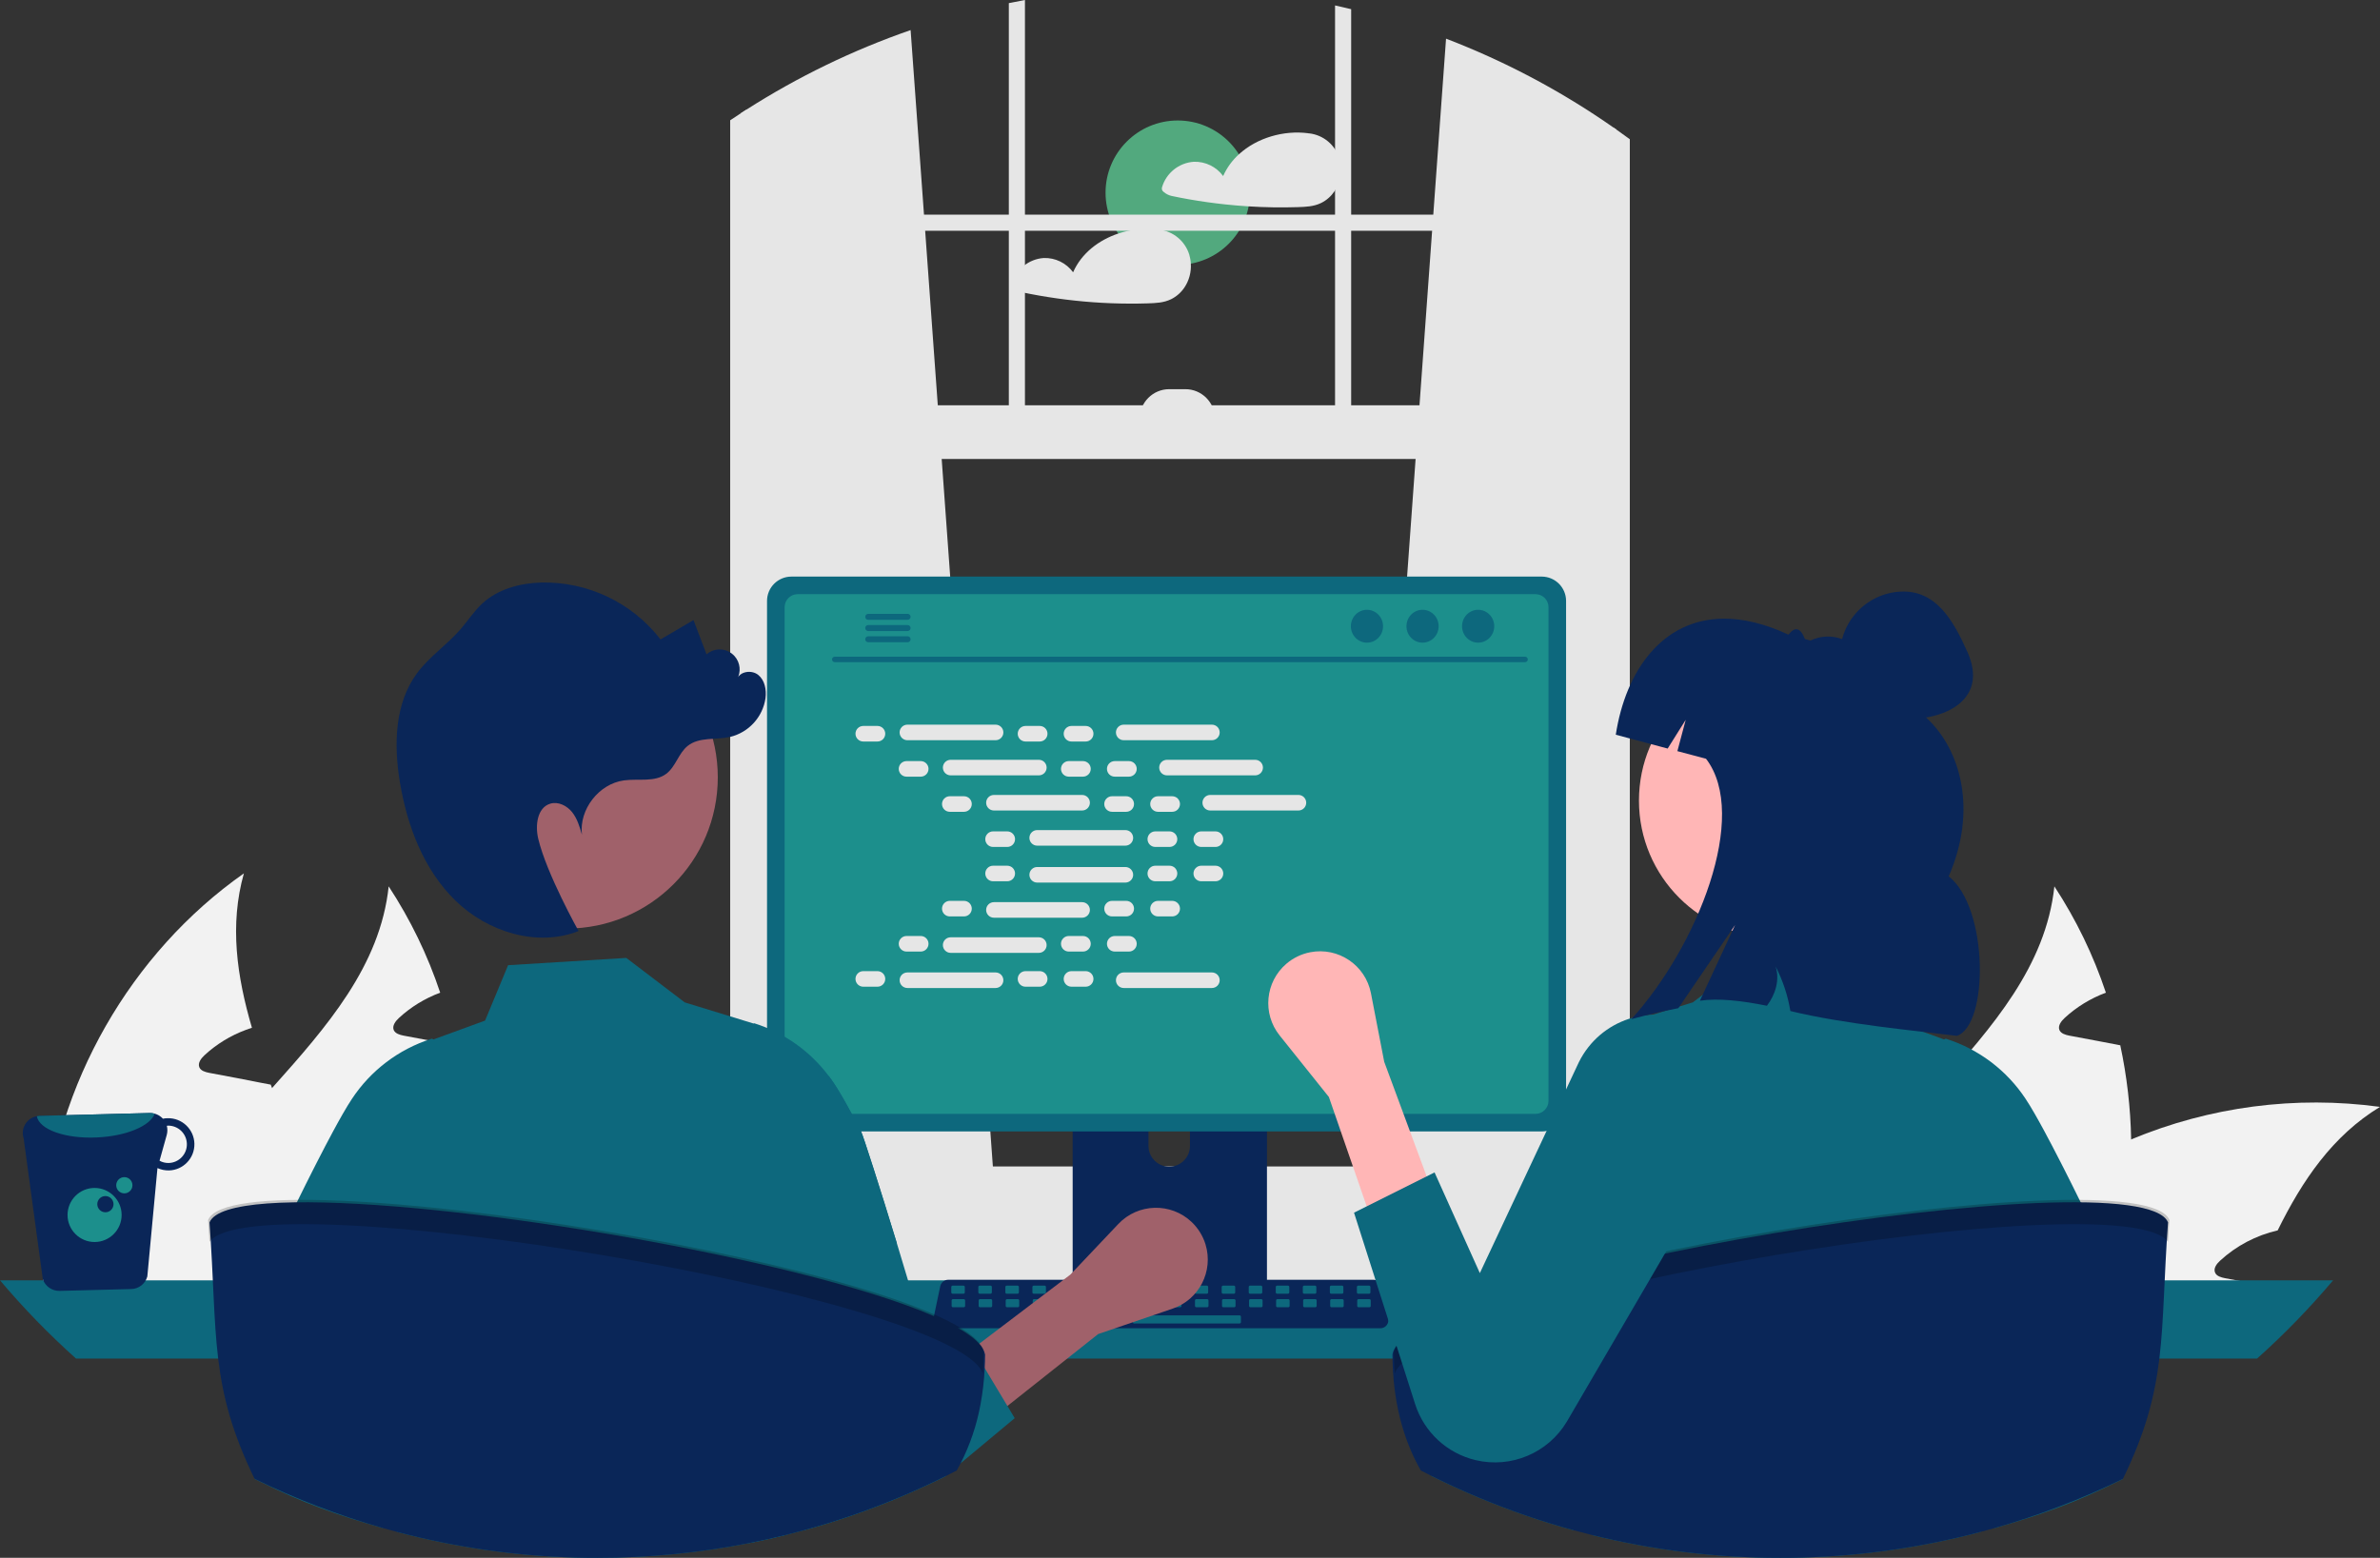 <?xml version="1.0" encoding="utf-8"?>
<!-- Generator: Adobe Illustrator 28.1.0, SVG Export Plug-In . SVG Version: 6.00 Build 0)  -->
<svg version="1.1" id="Layer_1" xmlns="http://www.w3.org/2000/svg" xmlns:xlink="http://www.w3.org/1999/xlink" x="0px" y="0px"
	 viewBox="0 0 880.16 576.27" enable-background="new 0 0 880.16 576.27" xml:space="preserve">
<rect x="0" y="0" width="880.16" height="576.27" fill="#333333" stroke="none"/>
<circle fill="#52A97E" cx="435.55" cy="71.27" r="26.7"/>
<path fill="#E6E6E6" d="M495.31,58.62c-1.54-5.05-5.93-8.7-11.17-9.29c-0.06-0.01-0.12-0.01-0.18,0c-0.07-0.02-0.15-0.04-0.22-0.05
	c-8.94-1.16-18.88,1.66-25.57,7.8c-2.48,2.24-4.47,4.98-5.83,8.04c-2.52-3.44-6.57-5.41-10.83-5.28c-5.54,0.37-10.26,4.17-11.8,9.51
	c-0.17,0.65,0.11,1.34,0.69,1.69c0.8,0.69,1.76,1.17,2.79,1.42c2.21,0.47,4.44,0.9,6.67,1.29c4.36,0.76,8.74,1.38,13.15,1.85
	c2.91,0.31,5.83,0.56,8.75,0.74c6.04,0.38,12.11,0.47,18.16,0.28c3-0.1,5.88-0.2,8.62-1.52c2-0.98,3.7-2.47,4.95-4.31
	C495.87,67.21,496.54,62.75,495.31,58.62z"/>
<path fill="#E6E6E6" d="M440.38,97.52c-0.05-1.12-0.24-2.23-0.56-3.3c-1.55-5.05-5.94-8.69-11.18-9.29c-0.06-0.01-0.11-0.01-0.17,0
	c-0.08-0.02-0.15-0.04-0.23-0.05c-4.95-0.61-9.97-0.09-14.69,1.51c-7.26,2.43-13.63,7.33-16.7,14.33
	c-2.52-3.44-6.58-5.42-10.84-5.28c-5.54,0.37-10.26,4.17-11.8,9.51c-0.16,0.65,0.12,1.34,0.69,1.69c0.81,0.69,1.76,1.17,2.79,1.42
	c2.22,0.47,4.44,0.9,6.68,1.29c4.36,0.76,8.74,1.38,13.14,1.85c8.94,0.96,17.93,1.3,26.92,1.02c2.99-0.1,5.88-0.2,8.62-1.52
	c1.99-0.98,3.7-2.47,4.94-4.31C439.75,103.78,440.59,100.66,440.38,97.52z"/>
<path fill="#F2F2F2" d="M788.13,421.51c0.38,18.21-2.13,36.36-7.44,53.77c-0.19,0.63-0.41,1.27-0.63,1.9H670.5
	c1.57-7.71,4.05-15.21,7.41-22.33c9.12-19.35,24-35.91,38.7-52.36c20.24-22.66,40-45.14,43.13-74.61
	c8.02,12.23,14.43,25.45,19.05,39.33c-5.66,2.1-10.86,5.28-15.29,9.38c-1.23,1.15-2.53,2.83-1.9,4.43c0.6,1.34,2.23,1.79,3.68,2.08
	c3.5,0.67,7,1.34,10.49,1.97c2.75,0.56,5.54,1.08,8.34,1.6C786.57,398.14,787.91,409.8,788.13,421.51z"/>
<path fill="#F2F2F2" d="M880.16,409.45c-17.56,10.68-28.73,27.2-37.85,45.7c-7.93,1.81-15.26,5.66-21.25,11.16
	c-1.27,1.15-2.57,2.83-1.9,4.43c0.56,1.34,2.23,1.79,3.68,2.08c3.46,0.67,7,1.34,10.46,1.97c-0.33,0.78-0.67,1.6-1,2.38H716.2
	c5.27-7.11,11.11-13.78,17.45-19.95c1.38-1.38,2.79-2.68,4.24-4.02c14.8-13.38,31.79-24.1,50.24-31.71
	C817.19,409.37,848.96,405.2,880.16,409.45z"/>
<path fill="#F2F2F2" d="M735.55,477.18H632.17c-0.56-8.28-0.51-16.59,0.15-24.86c4.13-51.09,31.93-99.77,73.87-129.24
	c-5.36,19.09-2.6,38.07,2.98,57.12c-0.78,0.26-1.56,0.48-2.27,0.78c-5.66,2.1-10.86,5.28-15.29,9.38c-1.23,1.15-2.53,2.83-1.9,4.43
	c0.56,1.34,2.23,1.79,3.68,2.08c3.5,0.67,7,1.34,10.46,1.97c2.79,0.56,5.58,1.08,8.37,1.64c1.3,0.22,2.6,0.48,3.91,0.74
	c0.19,0.45,0.3,0.86,0.48,1.27c6.55,18.05,13.69,36.25,17.04,54.74c0.83,4.64,1.4,9.32,1.71,14.03
	C735.48,473.24,735.55,475.21,735.55,477.18z"/>
<path fill="#F2F2F2" d="M172.13,421.51c0.38,18.21-2.13,36.36-7.44,53.77c-0.19,0.63-0.41,1.27-0.63,1.9H54.5
	c1.57-7.71,4.05-15.21,7.41-22.33c9.12-19.35,24-35.91,38.7-52.36c20.24-22.66,40-45.14,43.13-74.61
	c8.02,12.23,14.43,25.45,19.05,39.33c-5.66,2.1-10.86,5.28-15.29,9.38c-1.23,1.15-2.53,2.83-1.9,4.43c0.6,1.34,2.23,1.79,3.68,2.08
	c3.5,0.67,7,1.34,10.49,1.97c2.75,0.56,5.54,1.08,8.34,1.6C170.57,398.14,171.91,409.8,172.13,421.51z"/>
<path fill="#F2F2F2" d="M264.16,409.45c-17.56,10.68-28.73,27.2-37.85,45.7c-7.93,1.81-15.26,5.66-21.25,11.16
	c-1.27,1.15-2.57,2.83-1.9,4.43c0.56,1.34,2.23,1.79,3.68,2.08c3.46,0.67,7,1.34,10.46,1.97c-0.33,0.78-0.67,1.6-1,2.38H100.2
	c5.27-7.11,11.11-13.78,17.45-19.95c1.38-1.38,2.79-2.68,4.24-4.02c14.8-13.38,31.79-24.1,50.24-31.71
	C201.19,409.37,232.96,405.2,264.16,409.45z"/>
<path fill="#F2F2F2" d="M119.55,477.18H16.17c-0.56-8.28-0.51-16.59,0.15-24.86c4.13-51.09,31.93-99.77,73.87-129.24
	c-5.36,19.09-2.6,38.07,2.98,57.12c-0.78,0.26-1.56,0.48-2.27,0.78c-5.66,2.1-10.86,5.28-15.29,9.38c-1.23,1.15-2.53,2.83-1.9,4.43
	c0.56,1.34,2.23,1.79,3.68,2.08c3.5,0.67,7,1.34,10.46,1.97c2.79,0.56,5.58,1.08,8.37,1.64c1.3,0.22,2.61,0.48,3.91,0.74
	c0.19,0.45,0.3,0.86,0.48,1.27c6.55,18.05,13.69,36.25,17.04,54.74c0.83,4.64,1.4,9.32,1.71,14.03
	C119.48,473.24,119.55,475.21,119.55,477.18z"/>
<path fill="#E6E6E6" d="M504.41,433.78l92.37,8.2l0.99,0.09V47.93c-0.33-0.23-0.66-0.46-0.99-0.69
	c-19.25-13.47-40.08-24.53-62.01-32.94l-4.72,65.1l-0.43,5.96l-4.67,64.56l-1.44,19.86l-18.93,261.7L504.41,433.78z"/>
<path fill="#E6E6E6" d="M275.98,40.59c-0.66,0.42-1.32,0.84-1.98,1.28v400.2l1.98-0.18l91.37-8.11l-0.17-2.3l-18.93-261.7
	l-1.44-19.86l-4.67-64.56l-0.43-5.96l-4.95-68.27C315.41,18.53,295.01,28.42,275.98,40.59z"/>
<path fill="#E6E6E6" d="M274,41.87c-1.33,0.86-2.66,1.74-3.97,2.63v403.03c0,10.07,5.97,18.51,13.95,20.66
	c1.3,0.35,2.65,0.53,4,0.53h296.8c1.35,0,2.69-0.18,3.99-0.53c2.97-0.82,5.65-2.43,7.78-4.66c4.05-4.33,6.27-10.07,6.18-16V51.51
	c-1.64-1.21-3.29-2.41-4.96-3.58c-0.33-0.23-0.66-0.46-0.99-0.69v400.29c0,1.3-0.15,2.59-0.46,3.85
	c-1.41,5.95-6.06,10.31-11.54,10.31h-296.8c-6.62,0-12-6.35-12-14.16V40.59C275.32,41.01,274.66,41.43,274,41.87z"/>
<rect x="273" y="79.4" fill="#E6E6E6" width="326.75" height="5.96"/>
<path fill="#E6E6E6" d="M499.68,3.39c-1.98-0.49-3.96-0.95-5.96-1.38v161.81h5.96V3.39z"/>
<path fill="#E6E6E6" d="M379.04,0c-1.99,0.37-3.98,0.75-5.96,1.16v162.66h5.96V0z"/>
<path fill="#E6E6E6" d="M208.94,458.29c0,3.42,0.65,6.81,1.93,9.98c0.49,1.23,1.08,2.42,1.75,3.56c0.87,1.49,1.88,2.89,3.02,4.18
	c5.08,5.79,12.41,9.11,20.12,9.11h391.31c14.81,0,26.82-12.01,26.82-26.82s-12.01-26.82-26.82-26.82H235.76
	C220.96,431.49,208.96,443.49,208.94,458.29z"/>
<rect x="273" y="149.92" fill="#E6E6E6" width="324.77" height="19.86"/>
<path fill="#E6E6E6" d="M449.29,154.88h-27.81l0,0l0,0c0-6.03,4.89-10.92,10.92-10.92h5.96
	C444.4,143.96,449.29,148.85,449.29,154.88C449.29,154.88,449.29,154.88,449.29,154.88L449.29,154.88L449.29,154.88z"/>
<path fill="#0D687D" d="M0,473.61c8.69,10.29,18.08,19.97,28.12,28.95H834.7c10.04-8.98,19.43-18.66,28.12-28.95H0z"/>
<path fill="#0A2658" d="M396.69,376.8v102.56h71.85V376.8c0-1.51-0.98-2.85-2.43-3.3c-0.33-0.11-0.68-0.16-1.03-0.16h-64.92
	C398.25,373.34,396.69,374.88,396.69,376.8C396.69,376.8,396.69,376.8,396.69,376.8z M424.73,412.04c0.04-4.24,3.5-7.64,7.74-7.6
	c4.18,0.04,7.56,3.42,7.6,7.6v11.9c-0.02,4.24-3.47,7.65-7.71,7.63c-4.21-0.02-7.61-3.43-7.63-7.63V412.04z"/>
<path fill="#0D687D" d="M396.47,476.08v9.89c0,1.07,0.86,1.93,1.93,1.94h68.43c1.07-0.01,1.93-0.87,1.93-1.94v-9.89H396.47z"/>
<path fill="#0D687D" d="M283.66,222.28v187.26c0,4.97,4.03,9,9,9h277.5c4.97,0,9-4.03,9-9V222.28c-0.01-4.96-4.04-8.98-9-8.99
	h-277.5C287.7,213.3,283.67,217.32,283.66,222.28z"/>
<path fill="#1C8F8C" d="M290.17,224.61v182.62c0,2.65,2.16,4.81,4.81,4.81h272.87c2.65,0,4.81-2.16,4.81-4.81V224.61
	c0-2.66-2.15-4.81-4.81-4.82H294.98C292.32,219.8,290.17,221.95,290.17,224.61z"/>
<path fill="#0A2658" d="M345.81,490.24c0.56,0.71,1.42,1.11,2.32,1.11h162.34c1.65,0,2.99-1.34,2.98-2.99c0-0.2-0.02-0.41-0.06-0.61
	l-2.52-11.97c-0.21-0.99-0.91-1.81-1.86-2.17c-0.34-0.13-0.7-0.2-1.06-0.2H350.64c-0.36,0-0.72,0.07-1.06,0.2
	c-0.95,0.36-1.65,1.18-1.86,2.17l-2.52,11.97C345.02,488.63,345.24,489.54,345.81,490.24z"/>
<path fill="#0D687D" d="M506.31,478.57h-4.02c-0.27,0-0.49-0.22-0.49-0.49v-2.02c0-0.27,0.22-0.49,0.49-0.49h4.02
	c0.27,0,0.49,0.22,0.49,0.49v2.02C506.8,478.35,506.58,478.57,506.31,478.57z"/>
<path fill="#0D687D" d="M496.31,478.57h-4.02c-0.27,0-0.49-0.22-0.49-0.49v-2.02c0-0.27,0.22-0.49,0.49-0.49h4.02
	c0.27,0,0.49,0.22,0.49,0.49v2.02C496.8,478.35,496.58,478.57,496.31,478.57z"/>
<path fill="#0D687D" d="M486.31,478.57h-4.02c-0.27,0-0.49-0.22-0.49-0.49v-2.02c0-0.27,0.22-0.49,0.49-0.49h4.02
	c0.27,0,0.49,0.22,0.49,0.49v2.02C486.8,478.35,486.58,478.57,486.31,478.57z"/>
<path fill="#0D687D" d="M476.31,478.57h-4.02c-0.27,0-0.49-0.22-0.49-0.49v-2.02c0-0.27,0.22-0.49,0.49-0.49h4.02
	c0.27,0,0.49,0.22,0.49,0.49v2.02C476.8,478.35,476.58,478.57,476.31,478.57z"/>
<path fill="#0D687D" d="M466.31,478.57h-4.02c-0.27,0-0.49-0.22-0.49-0.49v-2.02c0-0.27,0.22-0.49,0.49-0.49h4.02
	c0.27,0,0.49,0.22,0.49,0.49v2.02C466.8,478.35,466.58,478.57,466.31,478.57z"/>
<path fill="#0D687D" d="M456.31,478.57h-4.02c-0.27,0-0.49-0.22-0.49-0.49v-2.02c0-0.27,0.22-0.49,0.49-0.49h4.02
	c0.27,0,0.49,0.22,0.49,0.49v2.02C456.8,478.35,456.58,478.57,456.31,478.57z"/>
<path fill="#0D687D" d="M446.31,478.57h-4.02c-0.27,0-0.49-0.22-0.49-0.49v-2.02c0-0.27,0.22-0.49,0.49-0.49h4.02
	c0.27,0,0.49,0.22,0.49,0.49v2.02C446.8,478.35,446.58,478.57,446.31,478.57z"/>
<path fill="#0D687D" d="M436.31,478.57h-4.02c-0.27,0-0.49-0.22-0.49-0.49v-2.02c0-0.27,0.22-0.49,0.49-0.49h4.02
	c0.27,0,0.49,0.22,0.49,0.49v2.02C436.8,478.35,436.58,478.57,436.31,478.57z"/>
<path fill="#0D687D" d="M426.31,478.57h-4.02c-0.27,0-0.49-0.22-0.49-0.49v-2.02c0-0.27,0.22-0.49,0.49-0.49h4.02
	c0.27,0,0.49,0.22,0.49,0.49v2.02C426.8,478.35,426.58,478.57,426.31,478.57z"/>
<path fill="#0D687D" d="M416.31,478.57h-4.02c-0.27,0-0.49-0.22-0.49-0.49v-2.02c0-0.27,0.22-0.49,0.49-0.49h4.02
	c0.27,0,0.49,0.22,0.49,0.49v2.02C416.8,478.35,416.58,478.57,416.31,478.57z"/>
<path fill="#0D687D" d="M406.31,478.57h-4.02c-0.27,0-0.49-0.22-0.49-0.49v-2.02c0-0.27,0.22-0.49,0.49-0.49h4.02
	c0.27,0,0.49,0.22,0.49,0.49v2.02C406.8,478.35,406.58,478.57,406.31,478.57z"/>
<path fill="#0D687D" d="M396.31,478.57h-4.02c-0.27,0-0.49-0.22-0.49-0.49v-2.02c0-0.27,0.22-0.49,0.49-0.49h4.02
	c0.27,0,0.49,0.22,0.49,0.49v2.02C396.8,478.35,396.58,478.57,396.31,478.57z"/>
<path fill="#0D687D" d="M386.31,478.57h-4.02c-0.27,0-0.49-0.22-0.49-0.49v-2.02c0-0.27,0.22-0.49,0.49-0.49h4.02
	c0.27,0,0.49,0.22,0.49,0.49v2.02C386.8,478.35,386.58,478.57,386.31,478.57z"/>
<path fill="#0D687D" d="M376.31,478.57h-4.02c-0.27,0-0.49-0.22-0.49-0.49v-2.02c0-0.27,0.22-0.49,0.49-0.49h4.02
	c0.27,0,0.49,0.22,0.49,0.49v2.02C376.8,478.35,376.58,478.57,376.31,478.57z"/>
<path fill="#0D687D" d="M366.31,478.57h-4.02c-0.27,0-0.49-0.22-0.49-0.49v-2.02c0-0.27,0.22-0.49,0.49-0.49h4.02
	c0.27,0,0.49,0.22,0.49,0.49v2.02C366.8,478.35,366.58,478.57,366.31,478.57z"/>
<path fill="#0D687D" d="M356.31,478.57h-4.02c-0.27,0-0.49-0.22-0.49-0.49v-2.02c0-0.27,0.22-0.49,0.49-0.49h4.02
	c0.27,0,0.49,0.22,0.49,0.49v2.02C356.8,478.35,356.58,478.57,356.31,478.57z"/>
<path fill="#0D687D" d="M506.43,483.57h-4.02c-0.27,0-0.49-0.22-0.49-0.49v-2.02c0-0.27,0.22-0.49,0.49-0.49h4.02
	c0.27,0,0.49,0.22,0.49,0.49v2.02C506.92,483.35,506.7,483.57,506.43,483.57z"/>
<path fill="#0D687D" d="M496.43,483.57h-4.02c-0.27,0-0.49-0.22-0.49-0.49v-2.02c0-0.27,0.22-0.49,0.49-0.49h4.02
	c0.27,0,0.49,0.22,0.49,0.49v2.02C496.92,483.35,496.7,483.57,496.43,483.57z"/>
<path fill="#0D687D" d="M486.43,483.57h-4.02c-0.27,0-0.49-0.22-0.49-0.49v-2.02c0-0.27,0.22-0.49,0.49-0.49h4.02
	c0.27,0,0.49,0.22,0.49,0.49v2.02C486.92,483.35,486.7,483.57,486.43,483.57z"/>
<path fill="#0D687D" d="M476.43,483.57h-4.02c-0.27,0-0.49-0.22-0.49-0.49v-2.02c0-0.27,0.22-0.49,0.49-0.49h4.02
	c0.27,0,0.49,0.22,0.49,0.49v2.02C476.92,483.35,476.7,483.57,476.43,483.57z"/>
<path fill="#0D687D" d="M466.43,483.57h-4.02c-0.27,0-0.49-0.22-0.49-0.49v-2.02c0-0.27,0.22-0.49,0.49-0.49h4.02
	c0.27,0,0.49,0.22,0.49,0.49v2.02C466.92,483.35,466.7,483.57,466.43,483.57z"/>
<path fill="#0D687D" d="M456.43,483.57h-4.02c-0.27,0-0.49-0.22-0.49-0.49v-2.02c0-0.27,0.22-0.49,0.49-0.49h4.02
	c0.27,0,0.49,0.22,0.49,0.49v2.02C456.92,483.35,456.7,483.57,456.43,483.57z"/>
<path fill="#0D687D" d="M446.43,483.57h-4.02c-0.27,0-0.49-0.22-0.49-0.49v-2.02c0-0.27,0.22-0.49,0.49-0.49h4.02
	c0.27,0,0.49,0.22,0.49,0.49v2.02C446.92,483.35,446.7,483.57,446.43,483.57z"/>
<path fill="#0D687D" d="M436.43,483.57h-4.02c-0.27,0-0.49-0.22-0.49-0.49v-2.02c0-0.27,0.22-0.49,0.49-0.49h4.02
	c0.27,0,0.49,0.22,0.49,0.49v2.02C436.92,483.35,436.7,483.57,436.43,483.57z"/>
<path fill="#0D687D" d="M426.43,483.57h-4.02c-0.27,0-0.49-0.22-0.49-0.49v-2.02c0-0.27,0.22-0.49,0.49-0.49h4.02
	c0.27,0,0.49,0.22,0.49,0.49v2.02C426.92,483.35,426.7,483.57,426.43,483.57z"/>
<path fill="#0D687D" d="M416.43,483.57h-4.02c-0.27,0-0.49-0.22-0.49-0.49v-2.02c0-0.27,0.22-0.49,0.49-0.49h4.02
	c0.27,0,0.49,0.22,0.49,0.49v2.02C416.92,483.35,416.7,483.57,416.43,483.57z"/>
<path fill="#0D687D" d="M406.43,483.57h-4.02c-0.27,0-0.49-0.22-0.49-0.49v-2.02c0-0.27,0.22-0.49,0.49-0.49h4.02
	c0.27,0,0.49,0.22,0.49,0.49v2.02C406.92,483.35,406.7,483.57,406.43,483.57z"/>
<path fill="#0D687D" d="M396.43,483.57h-4.02c-0.27,0-0.49-0.22-0.49-0.49v-2.02c0-0.27,0.22-0.49,0.49-0.49h4.02
	c0.27,0,0.49,0.22,0.49,0.49v2.02C396.92,483.35,396.7,483.57,396.43,483.57z"/>
<path fill="#0D687D" d="M386.43,483.57h-4.02c-0.27,0-0.49-0.22-0.49-0.49v-2.02c0-0.27,0.22-0.49,0.49-0.49h4.02
	c0.27,0,0.49,0.22,0.49,0.49v2.02C386.92,483.35,386.7,483.57,386.43,483.57z"/>
<path fill="#0D687D" d="M376.43,483.57h-4.02c-0.27,0-0.49-0.22-0.49-0.49v-2.02c0-0.27,0.22-0.49,0.49-0.49h4.02
	c0.27,0,0.49,0.22,0.49,0.49v2.02C376.92,483.35,376.7,483.57,376.43,483.57z"/>
<path fill="#0D687D" d="M366.43,483.57h-4.02c-0.27,0-0.49-0.22-0.49-0.49v-2.02c0-0.27,0.22-0.49,0.49-0.49h4.02
	c0.27,0,0.49,0.22,0.49,0.49v2.02C366.92,483.35,366.7,483.57,366.43,483.57z"/>
<path fill="#0D687D" d="M356.43,483.57h-4.02c-0.27,0-0.49-0.22-0.49-0.49v-2.02c0-0.27,0.22-0.49,0.49-0.49h4.02
	c0.27,0,0.49,0.22,0.49,0.49v2.02C356.92,483.35,356.7,483.57,356.43,483.57z"/>
<path fill="#0D687D" d="M458.43,489.57H419.4c-0.27,0-0.49-0.22-0.49-0.49v-2.02c0-0.27,0.22-0.49,0.49-0.49h39.02
	c0.27,0,0.49,0.22,0.49,0.49v2.02C458.92,489.35,458.7,489.57,458.43,489.57z"/>
<path fill="#0D687D" d="M308.69,244.95h255.32c0.56-0.01,1.01-0.48,0.99-1.04c-0.01-0.54-0.45-0.98-0.99-0.99H308.69
	c-0.56,0.01-1.01,0.48-0.99,1.04C307.71,244.5,308.15,244.93,308.69,244.95z"/>
<ellipse fill="#0D687D" cx="546.64" cy="231.65" rx="5.95" ry="6.08"/>
<ellipse fill="#0D687D" cx="526.08" cy="231.65" rx="5.95" ry="6.08"/>
<ellipse fill="#0D687D" cx="505.52" cy="231.65" rx="5.95" ry="6.08"/>
<path fill="#0D687D" d="M319.98,228.18c0,0.6,0.48,1.1,1.09,1.1c0,0,0,0,0,0h14.6c0.61-0.01,1.09-0.52,1.08-1.13
	c-0.01-0.59-0.49-1.07-1.08-1.08h-14.6C320.46,227.08,319.98,227.57,319.98,228.18z"/>
<path fill="#0D687D" d="M319.98,232.33c0,0.6,0.48,1.1,1.09,1.1c0,0,0,0,0,0h14.6c0.61-0.01,1.09-0.52,1.08-1.13
	c-0.01-0.59-0.49-1.07-1.08-1.08h-14.6C320.46,231.23,319.98,231.72,319.98,232.33z"/>
<path fill="#0D687D" d="M319.98,236.47c0,0.61,0.48,1.1,1.09,1.11h14.6c0.61-0.01,1.09-0.52,1.08-1.13
	c-0.01-0.59-0.49-1.07-1.08-1.08h-14.6C320.47,235.37,319.98,235.86,319.98,236.47C319.98,236.47,319.98,236.47,319.98,236.47z"/>
<path fill="#E6E6E6" d="M319.25,268.54h5.25c1.59,0,2.88,1.29,2.88,2.88v0c0,1.59-1.29,2.88-2.88,2.88h-5.25
	c-1.59,0-2.88-1.29-2.88-2.88v0C316.37,269.83,317.66,268.54,319.25,268.54z"/>
<path fill="#E6E6E6" d="M379.25,268.54h5.25c1.59,0,2.88,1.29,2.88,2.88v0c0,1.59-1.29,2.88-2.88,2.88h-5.25
	c-1.59,0-2.88-1.29-2.88-2.88v0C376.37,269.83,377.66,268.54,379.25,268.54z"/>
<path fill="#E6E6E6" d="M396.25,268.54h5.25c1.59,0,2.88,1.29,2.88,2.88v0c0,1.59-1.29,2.88-2.88,2.88h-5.25
	c-1.59,0-2.88-1.29-2.88-2.88v0C393.37,269.83,394.66,268.54,396.25,268.54z"/>
<path fill="#E6E6E6" d="M335.57,268.06h32.61c1.59,0,2.88,1.29,2.88,2.88v0c0,1.59-1.29,2.88-2.88,2.88h-32.61
	c-1.59,0-2.88-1.29-2.88-2.88v0C332.69,269.35,333.98,268.06,335.57,268.06z"/>
<path fill="#E6E6E6" d="M415.57,268.06h32.61c1.59,0,2.88,1.29,2.88,2.88v0c0,1.59-1.29,2.88-2.88,2.88h-32.61
	c-1.59,0-2.88-1.29-2.88-2.88v0C412.69,269.35,413.98,268.06,415.57,268.06z"/>
<path fill="#E6E6E6" d="M335.25,281.54h5.25c1.59,0,2.88,1.29,2.88,2.88v0c0,1.59-1.29,2.88-2.88,2.88h-5.25
	c-1.59,0-2.88-1.29-2.88-2.88v0C332.37,282.83,333.66,281.54,335.25,281.54z"/>
<path fill="#E6E6E6" d="M395.25,281.54h5.25c1.59,0,2.88,1.29,2.88,2.88v0c0,1.59-1.29,2.88-2.88,2.88h-5.25
	c-1.59,0-2.88-1.29-2.88-2.88v0C392.37,282.83,393.66,281.54,395.25,281.54z"/>
<path fill="#E6E6E6" d="M412.25,281.54h5.25c1.59,0,2.88,1.29,2.88,2.88v0c0,1.59-1.29,2.88-2.88,2.88h-5.25
	c-1.59,0-2.88-1.29-2.88-2.88v0C409.37,282.83,410.66,281.54,412.25,281.54z"/>
<path fill="#E6E6E6" d="M351.57,281.06h32.61c1.59,0,2.88,1.29,2.88,2.88v0c0,1.59-1.29,2.88-2.88,2.88h-32.61
	c-1.59,0-2.88-1.29-2.88-2.88v0C348.69,282.35,349.98,281.06,351.57,281.06z"/>
<path fill="#E6E6E6" d="M431.57,281.06h32.61c1.59,0,2.88,1.29,2.88,2.88v0c0,1.59-1.29,2.88-2.88,2.88h-32.61
	c-1.59,0-2.88-1.29-2.88-2.88v0C428.69,282.35,429.98,281.06,431.57,281.06z"/>
<path fill="#E6E6E6" d="M351.25,294.54h5.25c1.59,0,2.88,1.29,2.88,2.88v0c0,1.59-1.29,2.88-2.88,2.88h-5.25
	c-1.59,0-2.88-1.29-2.88-2.88v0C348.37,295.83,349.66,294.54,351.25,294.54z"/>
<path fill="#E6E6E6" d="M411.25,294.54h5.25c1.59,0,2.88,1.29,2.88,2.88v0c0,1.59-1.29,2.88-2.88,2.88h-5.25
	c-1.59,0-2.88-1.29-2.88-2.88v0C408.37,295.83,409.66,294.54,411.25,294.54z"/>
<path fill="#E6E6E6" d="M428.25,294.54h5.25c1.59,0,2.88,1.29,2.88,2.88v0c0,1.59-1.29,2.88-2.88,2.88h-5.25
	c-1.59,0-2.88-1.29-2.88-2.88v0C425.37,295.83,426.66,294.54,428.25,294.54z"/>
<path fill="#E6E6E6" d="M367.57,294.06h32.61c1.59,0,2.88,1.29,2.88,2.88v0c0,1.59-1.29,2.88-2.88,2.88h-32.61
	c-1.59,0-2.88-1.29-2.88-2.88v0C364.69,295.35,365.98,294.06,367.57,294.06z"/>
<path fill="#E6E6E6" d="M447.57,294.06h32.61c1.59,0,2.88,1.29,2.88,2.88v0c0,1.59-1.29,2.88-2.88,2.88h-32.61
	c-1.59,0-2.88-1.29-2.88-2.88v0C444.69,295.35,445.98,294.06,447.57,294.06z"/>
<path fill="#E6E6E6" d="M367.25,307.54h5.25c1.59,0,2.88,1.29,2.88,2.88v0c0,1.59-1.29,2.88-2.88,2.88h-5.25
	c-1.59,0-2.88-1.29-2.88-2.88v0C364.37,308.83,365.66,307.54,367.25,307.54z"/>
<path fill="#E6E6E6" d="M427.25,307.54h5.25c1.59,0,2.88,1.29,2.88,2.88v0c0,1.59-1.29,2.88-2.88,2.88h-5.25
	c-1.59,0-2.88-1.29-2.88-2.88v0C424.37,308.83,425.66,307.54,427.25,307.54z"/>
<path fill="#E6E6E6" d="M444.25,307.54h5.25c1.59,0,2.88,1.29,2.88,2.88v0c0,1.59-1.29,2.88-2.88,2.88h-5.25
	c-1.59,0-2.88-1.29-2.88-2.88v0C441.37,308.83,442.66,307.54,444.25,307.54z"/>
<path fill="#E6E6E6" d="M383.57,307.06h32.61c1.59,0,2.88,1.29,2.88,2.88v0c0,1.59-1.29,2.88-2.88,2.88h-32.61
	c-1.59,0-2.88-1.29-2.88-2.88v0C380.69,308.35,381.98,307.06,383.57,307.06z"/>
<path fill="#E6E6E6" d="M379.25,359.24h5.25c1.59,0,2.88,1.29,2.88,2.88v0c0,1.59-1.29,2.88-2.88,2.88h-5.25
	c-1.59,0-2.88-1.29-2.88-2.88v0C376.37,360.53,377.66,359.24,379.25,359.24z"/>
<path fill="#E6E6E6" d="M396.25,359.24h5.25c1.59,0,2.88,1.29,2.88,2.88v0c0,1.59-1.29,2.88-2.88,2.88h-5.25
	c-1.59,0-2.88-1.29-2.88-2.88v0C393.37,360.53,394.66,359.24,396.25,359.24z"/>
<path fill="#E6E6E6" d="M415.57,359.72h32.61c1.59,0,2.88,1.29,2.88,2.88v0c0,1.59-1.29,2.88-2.88,2.88h-32.61
	c-1.59,0-2.88-1.29-2.88-2.88v0C412.69,361.01,413.98,359.72,415.57,359.72z"/>
<path fill="#E6E6E6" d="M319.25,359.24h5.25c1.59,0,2.88,1.29,2.88,2.88v0c0,1.59-1.29,2.88-2.88,2.88h-5.25
	c-1.59,0-2.88-1.29-2.88-2.88v0C316.37,360.53,317.66,359.24,319.25,359.24z"/>
<path fill="#E6E6E6" d="M335.57,359.72h32.61c1.59,0,2.88,1.29,2.88,2.88v0c0,1.59-1.29,2.88-2.88,2.88h-32.61
	c-1.59,0-2.88-1.29-2.88-2.88v0C332.69,361.01,333.98,359.72,335.57,359.72z"/>
<path fill="#E6E6E6" d="M335.25,346.24h5.25c1.59,0,2.88,1.29,2.88,2.88v0c0,1.59-1.29,2.88-2.88,2.88h-5.25
	c-1.59,0-2.88-1.29-2.88-2.88v0C332.37,347.53,333.66,346.24,335.25,346.24z"/>
<path fill="#E6E6E6" d="M395.25,346.24h5.25c1.59,0,2.88,1.29,2.88,2.88v0c0,1.59-1.29,2.88-2.88,2.88h-5.25
	c-1.59,0-2.88-1.29-2.88-2.88v0C392.37,347.53,393.66,346.24,395.25,346.24z"/>
<path fill="#E6E6E6" d="M412.25,346.24h5.25c1.59,0,2.88,1.29,2.88,2.88v0c0,1.59-1.29,2.88-2.88,2.88h-5.25
	c-1.59,0-2.88-1.29-2.88-2.88v0C409.37,347.53,410.66,346.24,412.25,346.24z"/>
<path fill="#E6E6E6" d="M351.57,346.72h32.61c1.59,0,2.88,1.29,2.88,2.88v0c0,1.59-1.29,2.88-2.88,2.88h-32.61
	c-1.59,0-2.88-1.29-2.88-2.88v0C348.69,348.01,349.98,346.72,351.57,346.72z"/>
<path fill="#E6E6E6" d="M351.25,333.24h5.25c1.59,0,2.88,1.29,2.88,2.88v0c0,1.59-1.29,2.88-2.88,2.88h-5.25
	c-1.59,0-2.88-1.29-2.88-2.88v0C348.37,334.53,349.66,333.24,351.25,333.24z"/>
<path fill="#E6E6E6" d="M411.25,333.24h5.25c1.59,0,2.88,1.29,2.88,2.88v0c0,1.59-1.29,2.88-2.88,2.88h-5.25
	c-1.59,0-2.88-1.29-2.88-2.88v0C408.37,334.53,409.66,333.24,411.25,333.24z"/>
<path fill="#E6E6E6" d="M428.25,333.24h5.25c1.59,0,2.88,1.29,2.88,2.88v0c0,1.59-1.29,2.88-2.88,2.88h-5.25
	c-1.59,0-2.88-1.29-2.88-2.88v0C425.37,334.53,426.66,333.24,428.25,333.24z"/>
<path fill="#E6E6E6" d="M367.57,333.72h32.61c1.59,0,2.88,1.29,2.88,2.88v0c0,1.59-1.29,2.88-2.88,2.88h-32.61
	c-1.59,0-2.88-1.29-2.88-2.88v0C364.69,335.01,365.98,333.72,367.57,333.72z"/>
<path fill="#E6E6E6" d="M367.25,320.24h5.25c1.59,0,2.88,1.29,2.88,2.88v0c0,1.59-1.29,2.88-2.88,2.88h-5.25
	c-1.59,0-2.88-1.29-2.88-2.88v0C364.37,321.53,365.66,320.24,367.25,320.24z"/>
<path fill="#E6E6E6" d="M427.25,320.24h5.25c1.59,0,2.88,1.29,2.88,2.88v0c0,1.59-1.29,2.88-2.88,2.88h-5.25
	c-1.59,0-2.88-1.29-2.88-2.88v0C424.37,321.53,425.66,320.24,427.25,320.24z"/>
<path fill="#E6E6E6" d="M444.25,320.24h5.25c1.59,0,2.88,1.29,2.88,2.88v0c0,1.59-1.29,2.88-2.88,2.88h-5.25
	c-1.59,0-2.88-1.29-2.88-2.88v0C441.37,321.53,442.66,320.24,444.25,320.24z"/>
<path fill="#E6E6E6" d="M383.57,320.72h32.61c1.59,0,2.88,1.29,2.88,2.88v0c0,1.59-1.29,2.88-2.88,2.88h-32.61
	c-1.59,0-2.88-1.29-2.88-2.88v0C380.69,322.01,381.98,320.72,383.57,320.72z"/>
<path fill="#0D687D" d="M349.91,545.95c-0.22,0.11-0.44,0.22-0.66,0.32c-1.39,0.69-2.79,1.37-4.2,2.04
	c-4.22,2.01-8.49,3.92-12.82,5.73c-11.38,4.76-23.07,8.78-34.97,12.03c-2-12.47-3.94-41.88-5.8-63.51
	c-0.35-4.07-0.7-7.86-1.05-11.21c-0.33-4.4-0.96-8.77-1.89-13.08c-0.09-0.34-0.22-0.66-0.39-0.97c0.19,1.73,0.39,6.89,0.58,14.05
	c0.1,3.35,0.19,7.14,0.29,11.21c0.47,20.82,0.96,49.15,1.45,65.28c-1.39,0.34-2.79,0.68-4.19,1c-0.88,0.21-1.77,0.41-2.66,0.6
	c-1.08,0.24-2.16,0.48-3.24,0.7c-1.13,0.24-2.26,0.47-3.39,0.69c-18.47,3.63-37.24,5.45-56.06,5.44c-1.25,0-2.49-0.01-3.74-0.02
	c-0.38,0-0.76-0.01-1.15-0.02c-1.1-0.02-2.24-0.04-3.4-0.07c-22.24-0.61-44.33-3.8-65.84-9.49l0.87-64.11l0.15-11.21l0.06-4.25
	c-0.5,1.37-0.79,2.8-0.88,4.25c-0.35,2.73-0.71,6.6-1.07,11.21c-1.37,17.76-2.78,46.41-4.24,62.71
	c-17.29-4.92-29.93-9.41-45.73-17.31c-0.61-0.3-1.23-0.61-1.84-0.92c0.11-0.77,0.23-1.54,0.34-2.33
	c1.79-12.44-0.32-28.63,1.66-42.15c1.51-10.43,3.07-20.45,4.64-28.95c1.9-10.23,3.83-18.27,5.74-22.18c2.2-4.51,4.4-8.95,6.53-13.2
	c0.92-1.83,1.82-3.63,2.71-5.39c0.48-0.95,0.96-1.89,1.43-2.81c2.14-4.19,4.16-8.06,6.01-11.49c1.3-2.41,2.5-4.59,3.6-6.5
	c1.29-2.25,2.43-4.11,3.37-5.52c6.94-10.52,17.27-18.36,29.28-22.21l0.3-0.08l0.29,0.12l0.33,0.15l19.06-6.97l8.51-20.49l43.71-2.69
	l7.06,5.37l3.61,2.75l3.85,2.93l7.08,5.39l2.01,0.62l2.99,0.92l20.45,6.28l0.21-0.09l0.3,0.08c10.93,3.5,20.49,10.31,27.36,19.5
	c0.68,0.88,1.31,1.79,1.92,2.71c1.66,2.46,3.9,6.35,6.54,11.23c1.09,2.01,2.24,4.19,3.45,6.5c0.73,1.39,7.03,21.05,13.16,41.13
	c5.73,18.8,11.31,37.97,12.04,42.89c0.13,0.91,0.27,1.83,0.4,2.74c0.83,5.69,1.65,11.42,2.44,17.01c1.17,8.29,2.31,16.29,3.4,23.44
	C349.89,545.82,349.9,545.88,349.91,545.95z"/>
<polygon opacity="0.2" enable-background="new    " points="303.59,473.57 295.09,440.77 287.59,469.07 "/>
<path fill="#0A2658" d="M15.83,473.19c0.9,2.63,3.4,4.38,6.18,4.33l26.49-0.68c2.81-0.05,5.24-1.95,5.98-4.66l3.75-40.09
	c1.33,0.6,2.78,0.9,4.24,0.87c5.33-0.13,9.55-4.57,9.42-9.9c-0.13-5.33-4.57-9.55-9.9-9.42l0,0c-0.58,0-1.17,0.06-1.74,0.18
	c-1.25-1.36-3.03-2.12-4.87-2.1l-40.75,1.05c-0.34,0.01-0.67,0.05-1.01,0.12c-3.46,0.64-5.73,3.97-5.09,7.42
	c0.05,0.29,0.13,0.57,0.22,0.84L15.83,473.19z M59,429.37l2.67-9.55c0.3-1.1,0.31-2.27,0.02-3.37c0.13,0,0.24-0.06,0.37-0.06
	c3.82-0.08,6.97,2.95,7.05,6.77c0.08,3.8-2.93,6.95-6.73,7.05C61.2,430.23,60.03,429.95,59,429.37L59,429.37z"/>
<path fill="#0D687D" d="M13.62,412.9c0.87,4.96,10.63,8.45,22.37,7.85c10.79-0.5,19.62-4.29,21.23-8.78
	c-0.6-0.18-1.22-0.26-1.84-0.25l-40.75,1.05C14.29,412.79,13.95,412.83,13.62,412.9z"/>
<path fill="#0D687D" d="M785.15,547.04c-0.61,0.31-1.23,0.62-1.84,0.92c-15.8,7.9-28.44,12.39-45.73,17.31
	c-1.46-16.3-2.87-44.95-4.24-62.71c-0.36-4.61-0.72-8.48-1.07-11.21c-0.09-1.45-0.38-2.88-0.88-4.25l0.06,4.25l0.15,11.21
	l0.87,64.11c-21.51,5.69-43.6,8.88-65.84,9.49c-1.16,0.03-2.3,0.05-3.4,0.07c-0.39,0.01-0.77,0.02-1.15,0.02
	c-1.25,0.01-2.49,0.02-3.74,0.02c-23.44,0.02-46.79-2.81-69.54-8.43c0.49-16.13,0.98-44.46,1.45-65.28
	c0.1-4.07,0.19-7.86,0.29-11.21c0.19-7.16,0.39-12.32,0.58-14.05c-0.17,0.31-0.3,0.63-0.39,0.97c-0.93,4.31-1.56,8.68-1.89,13.08
	c-0.35,3.35-0.7,7.14-1.05,11.21c-1.86,21.63-3.8,51.04-5.8,63.51c-11.9-3.25-23.59-7.27-34.97-12.03c-6-2.5-11.89-5.2-17.68-8.09
	c1.1-7.2,2.25-15.27,3.43-23.64c0.92-6.49,1.87-13.16,2.84-19.75c1.5-10.18,52.46-120.11,64.47-123.96l0.3-0.08l0.21,0.09
	l20.45-6.28l2.99-0.92l2.01-0.62l7.08-5.39l3.85-2.93l3.61-2.75l7.06-5.37l43.71,2.69l8.51,20.49l19.06,6.97l0.33-0.15l0.29-0.12
	l0.3,0.08c12.01,3.85,22.34,11.69,29.28,22.21c0.94,1.41,2.08,3.27,3.37,5.52c1.1,1.91,2.3,4.09,3.6,6.5
	c1.85,3.43,3.87,7.3,6.01,11.49c0.47,0.92,0.95,1.86,1.43,2.81c0.89,1.76,1.79,3.56,2.71,5.39c2.13,4.25,4.33,8.69,6.53,13.2
	c1.91,3.91,3.84,11.95,5.74,22.18c1.57,8.5,3.13,18.52,4.64,28.95c1.98,13.52-0.13,29.71,1.66,42.15
	C784.92,545.5,785.04,546.27,785.15,547.04z"/>
<circle fill="#FFB6B6" cx="656.95" cy="296.16" r="50.84"/>
<polygon opacity="0.2" enable-background="new    " points="575.66,473.57 584.16,440.77 591.66,469.07 "/>
<path fill="#0A2658" d="M801.77,452.2c-3.04,41.88,0.11,60.32-16.67,94.85c-15.27,7.47-31.17,13.57-47.52,18.22
	c-1.7,0.48-3.4,0.95-5.11,1.4c-21.51,5.69-43.6,8.88-65.84,9.49c-1.16,0.03-2.3,0.05-3.4,0.07c-0.39,0.01-0.77,0.02-1.15,0.02
	c-1.25,0.01-2.49,0.02-3.74,0.02c-23.44,0.02-46.79-2.81-69.54-8.43c-2.28-0.56-4.55-1.15-6.81-1.77
	c-11.9-3.25-23.59-7.27-34.97-12.03c-6-2.5-11.89-5.2-17.68-8.09c-1.31-0.66-2.62-1.32-3.91-2c-6.63-11.66-10.4-25.84-10.48-42.88
	C519.54,471.71,791.63,426.88,801.77,452.2z"/>
<path opacity="0.2" enable-background="new    " d="M801.76,459.37c0.16-2.59,0.33-5.27,0.53-8.06
	c-10.14-25.32-282.23,19.51-286.82,48.87c0.01,2.69,0.13,5.3,0.32,7.85C526.91,479.06,785.4,436.45,801.76,459.37z"/>
<path fill="#FFB6B6" d="M508.18,454.18l22.33-11.17l-18.61-50.25l-4.9-25.34c-2.01-10.39-12.06-17.18-22.45-15.17
	c-3.26,0.63-6.31,2.1-8.83,4.26l0,0c-7.84,6.72-8.95,18.45-2.49,26.52l18.21,22.76L508.18,454.18z"/>
<path fill="#0D687D" d="M530.52,433.7l-29.78,14.89l22.6,70.81c3.3,10.34,11.77,18.2,22.34,20.72l0,0
	c13.14,3.13,26.79-2.62,33.74-14.2l59.92-102.71c8.83-14.72,4.31-33.8-10.2-42.98l0,0c-14.75-9.34-34.29-4.96-43.63,9.8
	c-0.61,0.96-1.16,1.95-1.66,2.97l-36.58,77.94L530.52,433.7z"/>
<circle fill="#A0616A" cx="209.51" cy="287.55" r="55.94"/>
<path fill="#0A2658" d="M154.24,249.01c4.55-6.13,11.08-10.49,16.08-16.25c2.74-3.16,5.02-6.75,8.11-9.58
	c5.73-5.26,13.74-7.42,21.52-7.69c17.28-0.44,33.75,7.37,44.33,21.04c4.06-2.38,8.13-4.77,12.19-7.15
	c1.61,4.23,3.21,8.45,4.82,12.68c3.08-2.68,7.75-2.35,10.43,0.73c2.06,2.37,2.4,5.79,0.84,8.52c0.97-2.99,5.4-3.62,7.84-1.65
	c2.44,1.97,3.1,5.49,2.7,8.6c-1.02,6.99-6.19,12.66-13.06,14.33c-5.3,1.18-11.48-0.06-15.72,3.33c-3.4,2.72-4.43,7.67-7.9,10.3
	c-4.28,3.24-10.33,1.74-15.65,2.46c-9.31,1.25-16.68,10.77-15.56,20.1c-0.84-2.94-1.73-5.97-3.64-8.36
	c-1.91-2.39-5.13-4.01-8.06-3.13c-4.85,1.45-5.64,8.06-4.46,12.98c3.11,13.05,14.92,34.14,14.92,34.14
	c-15.33,6.05-33.59,0.33-45.42-11.14c-11.83-11.47-17.99-27.72-20.67-43.98C145.6,275.5,145.92,260.23,154.24,249.01z"/>
<path fill="#0A2658" d="M720.66,324.18c10.64-24.4,4.61-46.85-8.36-58.76v-0.01c-5.1-11.43-11.88-20.25-19.64-22.32
	c-3.75-2.41-7.39-5.24-11.43-6.68c-3.8-1.42-8.02-1.23-11.68,0.53l-2.06-0.55c-1.75-4.47-3.8-4.56-6.08-1.62
	c-8.78-4.09-16.69-5.92-23.73-5.92c-22.96,0-36.54,19.44-40.14,42.94l19.19,5.11l6.67-10.63l-3.08,11.59l10.59,2.81
	c16.12,20.99-3.17,69.41-27.62,96.35c5.82-1.61,11.62-2.97,17.39-4.08l20.98-30.76l-13,28c6.75-0.99,15.36-0.04,24.77,1.87
	c3.17-4.14,4.84-9.66,3.2-14.58c2.68,5.19,4.53,10.77,5.48,16.53c19.86,4.85,46.95,7.34,61.55,9.18
	C735.46,379.33,735.49,335.84,720.66,324.18z"/>
<path fill="#0A2658" d="M727.59,241.19c7.79,17.45-7.93,24.96-22.34,24.75c-13.02-0.19-24.08-9.34-24.75-22.34
	c-0.66-13,9.34-24.08,22.34-24.75l0,0C715.84,218.18,722.28,229.3,727.59,241.19z"/>
<path fill="#A0616A" d="M365.98,525.31l-12.84-21.42l42.69-32.39l17.75-18.74c7.28-7.68,19.41-8.01,27.09-0.74
	c2.41,2.29,4.19,5.16,5.16,8.34l0,0c3,9.88-2.37,20.37-12.14,23.71l-27.58,9.42L365.98,525.31z"/>
<path fill="#0D687D" d="M375.26,524.6l-19.99,16.66l-5.39,4.49l-0.63,0.52c-1.39,0.69-2.79,1.37-4.2,2.04
	c-4.22,2.01-8.49,3.92-12.82,5.73c-11.38,4.76-23.07,8.78-34.97,12.03c-2.26,0.62-4.53,1.21-6.81,1.77c-1.39,0.34-2.79,0.68-4.19,1
	c-0.88,0.21-1.77,0.41-2.66,0.6c-1.08,0.24-2.16,0.48-3.24,0.7c-1.13,0.24-2.26,0.47-3.39,0.69c-6.14-5.85-9.62-13.96-9.62-22.44
	c0-0.27,0-0.55,0.01-0.83l3.21-82.33l1.42-36.49c0.45-17.16,14.52-30.83,31.69-30.78c0.96,0,1.91,0.05,2.85,0.14
	c0.68,0.88,1.31,1.79,1.92,2.71c1.66,2.46,3.9,6.35,6.54,11.23c1.09,2.01,2.24,4.19,3.45,6.5c0.73,1.39,7.03,21.05,13.16,41.13
	l-2.7,20.97l-4.88,37.8l20.02-13.14l14.1-9.26l1.67,2.79l4.35,7.26l8.4,14L375.26,524.6z"/>
<path fill="#0A2658" d="M364.3,501.07c-0.01,1.7-0.05,3.37-0.14,5.02c-0.21,4.55-0.74,9.08-1.58,13.56
	c-1.38,7.52-3.84,14.8-7.31,21.61c-0.46,0.91-0.95,1.81-1.45,2.69c-1.29,0.68-2.6,1.34-3.91,2c-0.22,0.11-0.44,0.22-0.66,0.32
	c-5.57,2.77-11.24,5.36-17.02,7.77c-11.38,4.76-23.07,8.78-34.97,12.03c-2.26,0.62-4.53,1.21-6.81,1.77
	c-4.45,1.1-8.94,2.1-13.48,2.99c-18.47,3.63-37.24,5.45-56.06,5.44c-1.25,0-2.49-0.01-3.74-0.02c-0.38,0-0.76-0.01-1.15-0.02
	c-1.1-0.02-2.24-0.04-3.4-0.07c-22.24-0.61-44.33-3.8-65.84-9.49c-1.71-0.45-3.41-0.92-5.11-1.4
	c-16.35-4.65-32.25-10.75-47.52-18.22c-16.78-34.53-13.63-52.97-16.67-94.85c6.24-15.59,111.81-4.58,193.09,13.03
	c22.06,4.78,42.32,10.05,58.33,15.41c16.54,5.53,28.53,11.15,33.23,16.43C363.23,498.17,363.98,499.56,364.3,501.07z"/>
<path opacity="0.2" enable-background="new    " d="M77.49,459.37c-0.16-2.59-0.33-5.27-0.53-8.06
	c10.14-25.32,282.23,19.51,286.82,48.87c-0.01,2.69-0.13,5.3-0.32,7.85C352.34,479.06,93.85,436.45,77.49,459.37z"/>
<path fill="#1C8F8C" d="M45.98,435.44c-1.66,0-3,1.34-3,3s1.34,3,3,3s3-1.34,3-3S47.63,435.44,45.98,435.44z M34.98,439.44
	c-5.52,0-10,4.48-10,10s4.48,10,10,10s10-4.48,10-10S40.5,439.44,34.98,439.44z M38.98,442.44c1.66,0,3,1.34,3,3s-1.34,3-3,3
	s-3-1.34-3-3S37.32,442.44,38.98,442.44z"/>
</svg>
